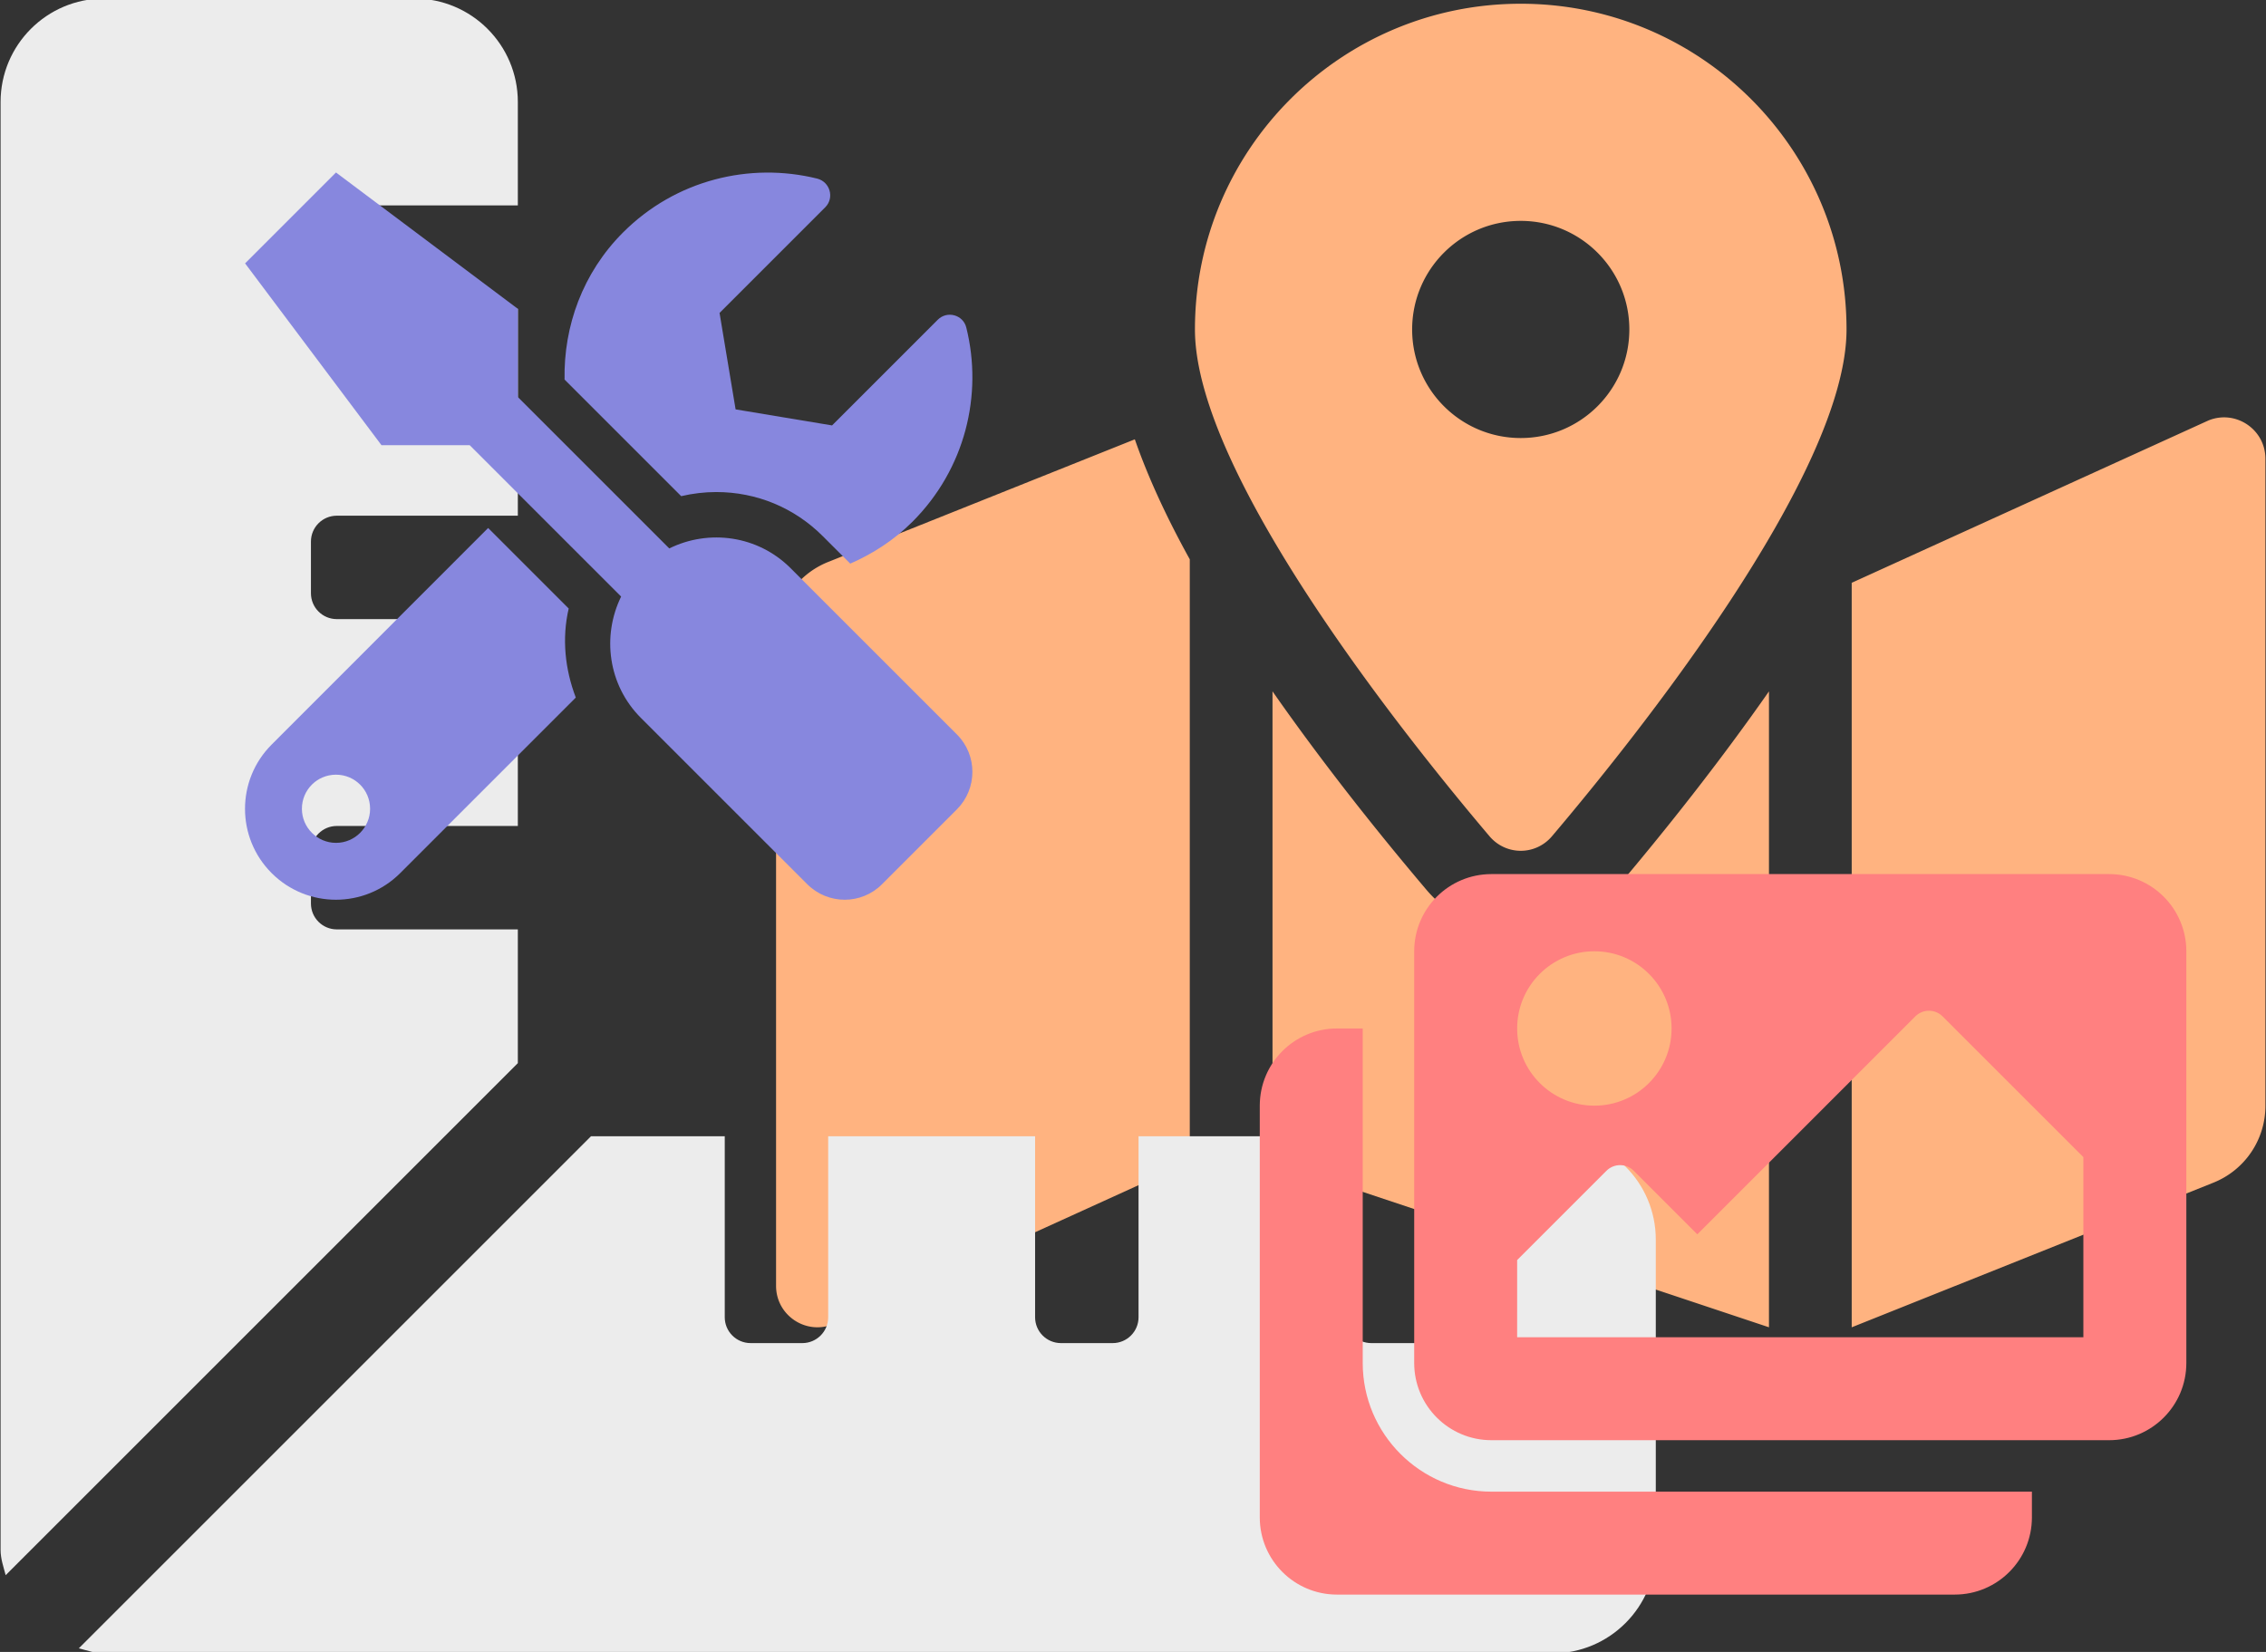 <?xml version="1.0" encoding="UTF-8" standalone="no"?>
<!-- Created with Inkscape (http://www.inkscape.org/) -->

<svg
   xmlns:dc="http://purl.org/dc/elements/1.1/"
   xmlns:cc="http://creativecommons.org/ns#"
   xmlns:rdf="http://www.w3.org/1999/02/22-rdf-syntax-ns#"
   xmlns:svg="http://www.w3.org/2000/svg"
   xmlns="http://www.w3.org/2000/svg"
   xmlns:sodipodi="http://sodipodi.sourceforge.net/DTD/sodipodi-0.dtd"
   xmlns:inkscape="http://www.inkscape.org/namespaces/inkscape"
   width="240mm"
   height="175mm"
   viewBox="0 0 240 175"
   version="1.1"
   id="svg1553"
   inkscape:version="0.92.3 (2405546, 2018-03-11)"
   sodipodi:docname="feature-tools.svg">
  <rect x="0" y="0" width="240" height="175" fill="#333333" stroke="none"/>
  <defs
     id="defs1547" />
  <sodipodi:namedview
     id="base"
     pagecolor="#ffffff"
     bordercolor="#666666"
     borderopacity="1.0"
     inkscape:pageopacity="0.0"
     inkscape:pageshadow="2"
     inkscape:zoom="0.7328125"
     inkscape:cx="480.38685"
     inkscape:cy="560"
     inkscape:document-units="mm"
     inkscape:current-layer="layer1"
     showgrid="false"
     inkscape:window-width="1366"
     inkscape:window-height="704"
     inkscape:window-x="0"
     inkscape:window-y="27"
     inkscape:window-maximized="1" />
  <g
     inkscape:label="Layer 1"
     inkscape:groupmode="layer"
     id="layer1"
     transform="translate(0,-122)">
    <g
       id="g1571"
       transform="translate(126.86,69.919)"
       inkscape:export-xdpi="22.58"
       inkscape:export-ydpi="22.58">
      <path
         id="path1527"
         d="m 34.207,52.477 c -19.058,0 -34.506,15.448 -34.506,34.506 0,15.407 22.552,43.488 31.192,53.681 1.75,2.065 4.88,2.065 6.627,0 8.64,-10.193 31.192,-38.274 31.192,-53.681 0,-19.058 -15.448,-34.506 -34.506,-34.506 z m 0,46.008 c -6.353,0 -11.502,-5.149 -11.502,-11.502 0,-6.354 5.149,-11.502 11.502,-11.502 6.353,0 11.502,5.148 11.502,11.502 0,6.353 -5.149,11.502 -11.502,11.502 z m -73.361,13.131 a 8.765,8.765 0 0 0 -5.51,8.136 v 68.552 c 0,3.1 3.13,5.22 6.008,4.069 L -0.847,175.165 V 111.334 C -3.268,106.958 -5.248,102.697 -6.666,98.622 Z m 73.361,39.359 c -3.853,0 -7.498,-1.693 -9.999,-4.645 -5.384,-6.353 -11.11,-13.589 -16.292,-21.01 v 49.842 L 60.497,192.689 v -67.366 c -5.181,7.419 -10.905,14.657 -16.292,21.01 -2.5,2.949 -6.145,4.642 -9.999,4.642 z M 107.069,96.612 69.261,113.821 v 78.871 l 38.307,-15.322 a 8.762,8.762 0 0 0 5.51,-8.136 v -68.552 c 0,-3.1 -3.13,-5.22 -6.008,-4.07 z"
         inkscape:connector-curvature="0"
         style="fill:#ffb380;stroke-width:0.274" />
      <path
         id="path1519"
         d="m -72.014,150.538 h -19.174 c -1.513,0 -2.739,-1.226 -2.739,-2.739 v -5.478 c 0,-1.513 1.226,-2.739 2.739,-2.739 h 19.174 v -21.914 h -19.174 c -1.513,0 -2.739,-1.226 -2.739,-2.739 v -5.478 c 0,-1.513 1.226,-2.739 2.739,-2.739 h 19.174 V 84.797 h -19.174 c -1.513,0 -2.739,-1.226 -2.739,-2.739 v -5.478 c 0,-1.513 1.226,-2.739 2.739,-2.739 h 19.174 v -10.957 c 0,-6.05 -4.907,-10.957 -10.957,-10.957 h -32.87 c -6.05,0 -10.957,4.907 -10.957,10.957 V 216.279 c 0,0.948 0.312,1.794 0.538,2.671 l 54.246,-54.243 z M 37.554,172.452 h -10.957 v 19.174 c 0,1.513 -1.226,2.739 -2.739,2.739 h -5.478 c -1.513,0 -2.739,-1.226 -2.739,-2.739 V 172.452 H -6.273 v 19.174 c 0,1.513 -1.226,2.739 -2.739,2.739 h -5.478 c -1.513,0 -2.739,-1.226 -2.739,-2.739 V 172.452 h -21.914 v 19.174 c 0,1.513 -1.226,2.739 -2.739,2.739 h -5.478 c -1.513,0 -2.739,-1.226 -2.739,-2.739 V 172.452 h -14.165 l -54.246,54.246 c 0.877,0.226 1.726,0.538 2.671,0.538 H 37.554 c 6.05,0 10.957,-4.907 10.957,-10.957 V 183.409 c 0,-6.05 -4.907,-10.957 -10.957,-10.957 z"
         inkscape:connector-curvature="0"
         style="fill:#ececec;stroke-width:0.342" />
      <path
         style="fill:#8787de;stroke-width:0.15"
         inkscape:connector-curvature="0"
         d="m -25.507,129.89 -17.619,-17.619 c -3.476,-3.476 -8.666,-4.153 -12.849,-2.091 L -72.014,94.141 v -9.344 l -19.259,-14.444 -9.629,9.629 14.444,19.259 h 9.344 l 16.039,16.039 c -2.046,4.183 -1.384,9.374 2.091,12.849 l 17.619,17.619 c 2.197,2.197 5.748,2.197 7.929,0 l 7.929,-7.929 c 2.182,-2.197 2.182,-5.748 0,-7.929 z m -25.488,-25.683 c 4.258,0 8.26,1.655 11.269,4.664 l 2.919,2.919 c 2.377,-1.038 4.634,-2.483 6.59,-4.439 5.582,-5.582 7.478,-13.436 5.702,-20.568 -0.331,-1.354 -2.031,-1.821 -3.024,-0.828 l -11.194,11.194 -10.216,-1.7 -1.7,-10.216 11.194,-11.194 c 0.993,-0.993 0.512,-2.693 -0.858,-3.039 -7.132,-1.76 -14.986,0.135 -20.553,5.702 -4.288,4.288 -6.304,9.945 -6.199,15.588 l 12.353,12.353 c 1.219,-0.286 2.483,-0.436 3.716,-0.436 z m -15.633,12.338 -8.531,-8.531 -22.93,22.945 c -3.761,3.761 -3.761,9.855 0,13.617 3.761,3.761 9.855,3.761 13.617,0 l 18.597,-18.597 c -1.143,-2.994 -1.49,-6.259 -0.752,-9.434 z m -24.645,24.826 c -1.986,0 -3.611,-1.625 -3.611,-3.611 0,-2.001 1.61,-3.611 3.611,-3.611 2.001,0 3.611,1.61 3.611,3.611 0,1.986 -1.61,3.611 -3.611,3.611 z"
         id="path1453" />
      <path
         id="path1523"
         d="m 88.347,210.103 v 2.726 c 0,4.517 -3.661,8.178 -8.178,8.178 h -65.424 c -4.517,0 -8.178,-3.661 -8.178,-8.178 v -43.616 c 0,-4.517 3.661,-8.178 8.178,-8.178 h 2.726 v 35.438 c 0,7.516 6.114,13.63 13.63,13.63 z M 104.703,196.473 v -43.616 c 0,-4.517 -3.661,-8.178 -8.178,-8.178 h -65.424 c -4.517,0 -8.178,3.661 -8.178,8.178 v 43.616 c 0,4.517 3.661,8.178 8.178,8.178 h 65.424 c 4.517,0 8.178,-3.661 8.178,-8.178 z M 50.183,161.034 c 0,4.517 -3.661,8.178 -8.178,8.178 -4.517,0 -8.178,-3.661 -8.178,-8.178 0,-4.517 3.661,-8.178 8.178,-8.178 4.517,0 8.178,3.661 8.178,8.178 z m -16.356,24.534 9.458,-9.458 c 0.798,-0.798 2.093,-0.798 2.891,0 l 6.732,6.732 23.088,-23.088 c 0.798,-0.798 2.093,-0.798 2.891,0 l 14.91,14.91 v 19.082 h -59.972 z"
         inkscape:connector-curvature="0"
         style="fill:#ff8080;stroke-width:0.17" />
    </g>
  </g>
</svg>
